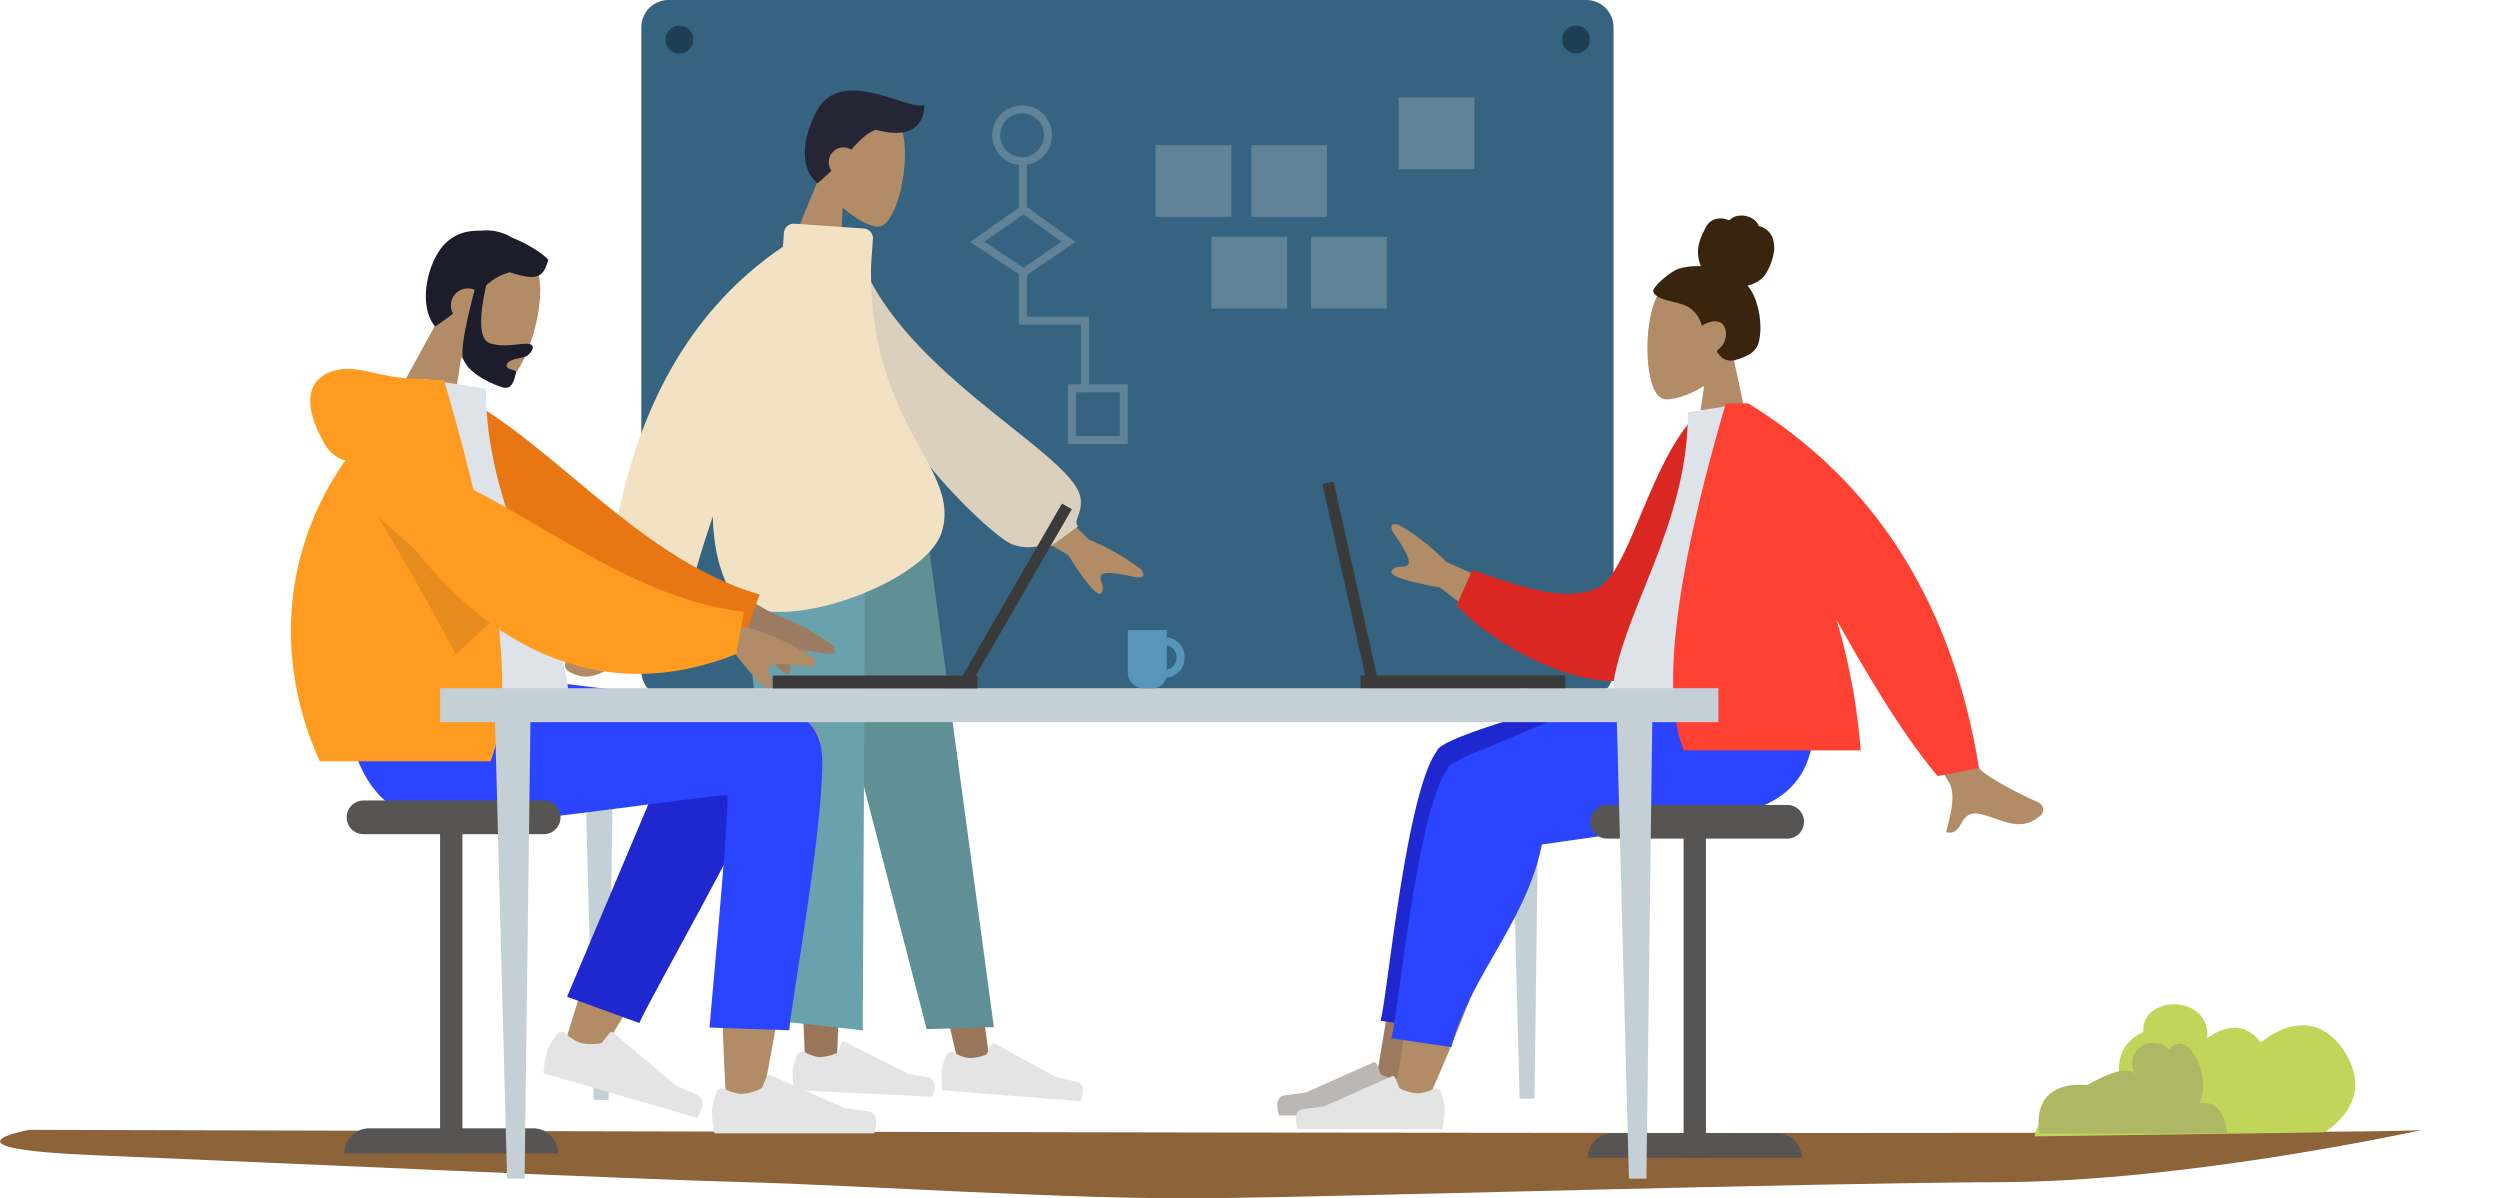 <svg id="develop-illustration" xmlns="http://www.w3.org/2000/svg" xmlns:xlink="http://www.w3.org/1999/xlink" width="627.376" height="300.742" viewBox="0 0 627.376 300.742">
  <defs>
    <clipPath id="clip-path">
      <rect id="Rectangle_360" data-name="Rectangle 360" width="260.371" height="148.141" transform="translate(0)"/>
    </clipPath>
    <clipPath id="clip-path-4">
      <rect id="Rectangle_364" data-name="Rectangle 364" width="260.371" height="148.141" rx="11"/>
    </clipPath>
  </defs>
  <g id="devpixel_illustrations-05" data-name="devpixel illustrations-05" transform="translate(0 150.67)">
    <g id="Group_985" data-name="Group 985">
      <path id="Path_8701" data-name="Path 8701" d="M-549.021,921.4c-8.208,1.793-600.664,0-600.664,0s-24.8,4.666,16.959,6.4,136.221,6.068,162.662,6.734,82.489,4.436,116.557,4.046,151.249-3.876,198.592-4.046S-549.021,921.4-549.021,921.4Z" transform="translate(1156.995 -788.54)" fill="#8d6339"/>
      <g id="Group_975" data-name="Group 975" transform="translate(367.005)" clip-path="url(#clip-path)">
        <path id="Path_8305" data-name="Path 8305" d="M152.48,361.292s.82-6.455,7.095-5.442c-3-9.631,11.811-8.52,9.279,0,5.185-4.446,7.369-2.648,7.369-2.648s-7.64-12.829,3.545-18.091c-.545-9.455,16.919-9.627,16.1,1.558,8.73-6.55,13.369,1.09,13.369,1.09s12.258-11.009,20.863,2-4.94,20.524-4.94,20.524Z" transform="translate(-8.93 -226.782)" fill="#c1d55b"/>
      </g>
      <g id="Group_976" data-name="Group 976" transform="translate(367.005)" clip-path="url(#clip-path)">
        <path id="Path_8306" data-name="Path 8306" d="M498.53,335.4s6.46-7.622,12.926-5.987c.932-8.241,13.643-5.5,13.643-5.5s-2.874-11.657,7.9-12.082,18.635,11.288,12.536,22.438c6.85.6,6.1,8.515,6.1,8.515s12.237,1.468,8.465,9.193H488.479S482.013,339.2,498.53,335.4Z" transform="translate(-808.008 -219.462)" fill="#c1d55b"/>
      </g>
      <g id="Group_978" data-name="Group 978" transform="translate(367.005)" clip-path="url(#clip-path)">
        <path id="Path_8308" data-name="Path 8308" d="M237.1,363.527s9.378-5.889,11.9-2.605c-3.253-6.193,4.455-10.55,8.571-6.292,4.348-5.678,10.816,6.215,7.584,13.515,6.468-1.172,6.932,7.575,6.932,7.575H225.037S221.749,362.39,237.1,363.527Z" transform="translate(-80.176 -241.932)" fill="#aeb864"/>
      </g>
    </g>
  </g>
  <g id="devpixel_illustrations-07" data-name="devpixel illustrations-07" transform="translate(73.005)">
    <g id="Group_1018" data-name="Group 1018" transform="translate(87.94)">
      <path id="Path_8258" data-name="Path 8258" d="M372.253,203.572H141.915a6.835,6.835,0,0,1-6.815-6.815V35.175a6.835,6.835,0,0,1,6.815-6.815H372.253a6.835,6.835,0,0,1,6.815,6.815V196.758A6.835,6.835,0,0,1,372.253,203.572Z" transform="translate(-135.1 -28.36)" fill="#366480"/>
    </g>
    <path id="Skin_3_" d="M437.881,374.632c8.261-18.292,14.238-34.219,16.643-42.626,4.111-14.391,7.232-27.052,8.02-31.782,1.882-11.278-14.487-11.929-16.651-6.331-3.274,8.478-8.993,36.351-15.863,78.438Z" transform="translate(-157.787 -100.755)" fill="#9b7a5f" fill-rule="evenodd"/>
    <path id="shoe_2_" d="M435.627,389.93a13.8,13.8,0,0,1,1.086,4.328,32.4,32.4,0,0,1-.579,5.092H399.75c-.949-3.129-.4-4.81,1.641-5.06s3.732-.475,5.076-.676l16.909-7.537a.645.645,0,0,1,.853.33c0,.008.008.008.008.016l1.086,2.638a11.641,11.641,0,0,0,4.593,1.319,10.387,10.387,0,0,0,3.966-1.158h0a1.289,1.289,0,0,1,1.713.635A.632.632,0,0,1,435.627,389.93Z" transform="translate(-151.776 -119.447)" fill="#bab7b5" fill-rule="evenodd"/>
    <path id="Path_8373" data-name="Path 8373" d="M189.157,372.7h-3.724l-2.622-99.224a3.826,3.826,0,0,1,3.813-3.813h0a3.826,3.826,0,0,1,3.813,3.813Z" transform="translate(-109.433 -96.688)" fill="#c5cfd6" fill-rule="evenodd"/>
    <path id="Path_8374" data-name="Path 8374" d="M478.007,372.357h-3.724l-2.622-99.224a3.826,3.826,0,0,1,3.813-3.813h0a3.826,3.826,0,0,1,3.813,3.813Z" transform="translate(-165.93 -96.622)" fill="#c5cfd6" fill-rule="evenodd"/>
    <g id="humaaans_x2F_standing-5" transform="translate(68.793 22.735)">
      <g id="humaaan-10">
        <g id="Head_x2F_Front_x2F_Short-1" transform="translate(54.388)">
          <g id="Head_1_" transform="translate(0 2.097)">
            <path id="Path_8375" data-name="Path 8375" d="M104.089,48.026c-2.2-3.789-3.354-8.157-2.22-12.605,3.274-12.814,20.818-6.669,23.143.523s-1.118,23.73-5.872,24.076c-1.9.137-5.55-1.705-9.042-4.794l-.708,17.89L94.83,70.469Z" transform="translate(-94.83 -27.981)" fill="#b28b67" fill-rule="evenodd"/>
          </g>
          <path id="Hair_1_" d="M176.078,67.6c-2.18.748-3.958,2.558-6.146,4.971a3.66,3.66,0,0,0-1.287-.491,3.7,3.7,0,0,0-3.684,5.776c-1.062,1.038-2.228,2.108-3.539,3.185-3.6-3.153-4.5-9.2-.654-17.195,5.8-13.039,23.475-.824,27.513-2.473C188.168,66.477,184.894,70.008,176.078,67.6Z" transform="translate(-152.49 -57.761)" fill="#262536" fill-rule="evenodd"/>
        </g>
        <g id="Bottom_x2F_Standing_x2F_Baggy-Pants" transform="translate(42.052 94.916)">
          <path id="Leg" d="M242.08-16.6l24.14,78.727,15.147,66.138,7.988.627L269.534-14.436Z" transform="translate(-224.52 21.99)" fill="#997659" fill-rule="evenodd"/>
          <path id="Pant" d="M272.26,118.538l16.876-.5L271.238-14.3,237.22-16.98Z" transform="translate(-223.569 22.064)" fill="#5f9096" fill-rule="evenodd"/>
          <g id="Accessories_x2F_Shoe_x2F_Flat-Sneaker_3_" transform="translate(52.409 144.186)">
            <path id="shoe_5_" d="M69.88-48.759a13.376,13.376,0,0,0-1.359,4.038,30.836,30.836,0,0,0,.169,4.9q1.931.157,34.662,2.735,1.7-4.356-1.182-4.947t-4.786-1.022L81.849-51.518a.621.621,0,0,0-.837.249c0,.008-.008.008-.008.016l-1.231,2.429a11.029,11.029,0,0,1-4.481.909A9.877,9.877,0,0,1,71.6-49.322h0a1.239,1.239,0,0,0-1.681.475C69.9-48.815,69.9-48.791,69.88-48.759Z" transform="translate(-68.48 51.591)" fill="#e4e4e4" fill-rule="evenodd"/>
          </g>
          <g id="Bottom_x2F_Standing_x2F_Baggy-Pants_1_" transform="translate(0 0)">
            <path id="Leg_1_" d="M227.43-221.9l9.524,81.792L239.9-72.321l7.746,2.059,6.4-144.552Z" transform="translate(-221.654 222.222)" fill="#997659" fill-rule="evenodd"/>
            <g id="Accessories_x2F_Shoe_x2F_Flat-Sneaker_2_" transform="translate(15.07 143.743)">
              <path id="shoe_4_" d="M23.307-247.947a13.566,13.566,0,0,0-1.231,4.078,30.881,30.881,0,0,0,.322,4.891q1.931.1,34.734,1.649,1.569-4.416-1.335-4.907t-4.818-.877l-15.8-7.964a.616.616,0,0,0-.829.273c0,.008-.008.008-.008.016l-1.158,2.47a11.162,11.162,0,0,1-4.448,1.054A9.912,9.912,0,0,1,25-248.55h0a1.239,1.239,0,0,0-1.665.531A.636.636,0,0,0,23.307-247.947Z" transform="translate(-22.062 251.142)" fill="#e4e4e4" fill-rule="evenodd"/>
            </g>
            <path id="Pant_1_" d="M233.635-83.5l19.274,2.124.66-133.54L220.25-222.3Z" transform="translate(-220.25 222.3)" fill="#69a1ac" fill-rule="evenodd"/>
          </g>
        </g>
        <g id="Body_x2F_Turtle-Neck" transform="translate(0 33.397)">
          <path id="Skin_1_" d="M263.384,85.125l18.115,17.56a55.105,55.105,0,0,1,12.959,7.4c.756.909,1.585,2.646-1.979,1.866s-7.344-1.44-8.012-.29,1.3,2.912.064,4.424q-1.243,1.508-8.326-9.58L257.367,95.47Zm-88.589-15.9,14,.048q-16,51.5-16.989,53.935c-1.48,3.644,1.649,9.194,2.992,12.179-4.36,1.939-3.893-5.245-9.4-2.7-5.02,2.325-8.84,6.532-14.648,2.968-.716-.434-1.5-2.083.394-3.37,4.706-3.21,11.487-8.816,12.4-10.666Q165.427,117.856,174.795,69.23Z" transform="translate(-149.974 -23.372)" fill="#b28b67" fill-rule="evenodd"/>
          <path id="Clothes-Back" d="M233.88,19.931l5.534-.941c8.712,30.6,53.477,51.458,56.22,62.9,1.005,4.191-2.027,6.315-.459,7.594l-7.191,5.229c-1.215-1.408-3.813,1.166-9.243-.635S233.88,56.162,233.88,19.931Z" transform="translate(-166.385 -13.546)" fill="#dbd0bd" fill-rule="evenodd"/>
          <path id="Clothes-Front" d="M229.571,22.654c-.644,40.526,22.934,50.863,17.681,67.12-4.336,13.418-45.835,27.849-53.01,14.688-2.9-5.325-4.223-11.768-4.376-18.767q-2.751,8.072-4.352,13.892c-1.842,6.7-8.985,7.763-8.985,10.345l-9.412-2.582c.635-3.507-3.8-5.213-2.606-13.039q7.988-52.632,42.947-76.3l.249-3.5a2.461,2.461,0,0,1,2.63-2.285h0l17.407,1.207a2.472,2.472,0,0,1,2.293,2.63h0Z" transform="translate(-152.777 -12.222)" fill="#f2e1c2" fill-rule="evenodd"/>
        </g>
      </g>
    </g>
    <g id="Group_1015" data-name="Group 1015" transform="translate(0 57.817)">
      <g id="Head_x2F_Front_x2F_Short-Beard" transform="translate(23.279)">
        <g id="Head" transform="translate(0 0.701)">
          <path id="Path_8376" data-name="Path 8376" d="M-2,118.508c-2.035-4.625-2.815-9.774-.949-14.729,5.381-14.27,24.711-5,26.465,3.539s-4.3,27.06-9.79,26.851c-2.188-.08-6.138-2.663-9.757-6.644L.876,147.942l-16.346-4.883Z" transform="translate(15.47 -96.376)" fill="#b28b67" fill-rule="evenodd"/>
        </g>
        <path id="Hair" d="M66.678,140.313q-2.968,13.357,1.062,14.56c4.03,1.207,8.213-.33,9.975.193,1.287.386.515,1.915-.692,2.848-1,.772-4.714.7-5.172,2.228s2.606,1.158,2.333,2.059c-.45,1.5-.812,4.464-3.419,3.684-2.638-.788-9.9-4.006-10.031-8.3q-.121-4.163,3.065-16.169a4.266,4.266,0,0,0-5.438,5.977c-1.343,1.054-2.823,2.132-4.464,3.21-3.74-4.1-2.871-13.793,1.571-19.757,2.872-3.49,6.208-4.319,9.787-4.262a12.378,12.378,0,0,1,7.956,1.754c4.473,1.762,8.149,4.384,9.058,5.566-1.3,4.344-2.526,5.381-9.677,3.121A13.807,13.807,0,0,0,66.678,140.313Z" transform="translate(-40.961 -126.504)" fill="#1d1c2b" fill-rule="evenodd"/>
      </g>
      <path id="Skin" d="M223.086,280.762c5.108-6.926,17.866-2.341,17.858,3.395-.024,15.05-13.755,86.49-14.471,90.995s-8.4,5.985-8.848.354c-.708-8.969-2.035-40.051-.708-54.515.386-4.223.8-8.31,1.207-12.13Q207.3,328.31,185.2,363.833l-8.189-3.74q9.641-31.77,15.815-44.862c7.047-14.946,13.651-27.736,16.434-32.249C212.935,277.021,218.887,277.81,223.086,280.762Z" transform="translate(-108.298 -155.994)" fill="#b28b67" fill-rule="evenodd"/>
      <path id="Leg-Back" d="M177.74,348.4l28.106-66.573c6.733-10.827,25.6,2.2,23.312,8.487-5.213,14.262-31.718,60.427-33.27,64.674Z" transform="translate(-108.441 -156.072)" fill="#1f28cf" fill-rule="evenodd"/>
      <path id="Leg-Front" d="M228.154,287.107c0,18.871-8.269,63.226-8.277,67.377l-20.038-.676q5.249-57.845,4.432-58.239c-1.231-.587-50.581,6.829-65.382,7.392-21.341.8-30.173-12.283-30.889-37.131h41.338q53.031,6.335,69.7,8.808C226.183,275.7,228.154,281.91,228.154,287.107Z" transform="translate(-94.8 -153.756)" fill="#2b44ff" fill-rule="evenodd"/>
      <g id="Accessories_x2F_Shoe_x2F_Flat-Sneaker" transform="translate(105.634 211.903)">
        <path id="shoe" d="M-18.9,283.25a15.2,15.2,0,0,0-1.191,4.762,35.936,35.936,0,0,0,.644,5.615h40.1q1.569-5.164-1.8-5.583t-5.6-.74l-18.638-8.31a.71.71,0,0,0-.941.362.028.028,0,0,1-.008.016l-1.2,2.9a12.707,12.707,0,0,1-5.068,1.456,11.52,11.52,0,0,1-4.376-1.279h0a1.412,1.412,0,0,0-1.882.7A.492.492,0,0,0-18.9,283.25Z" transform="translate(20.09 -278.932)" fill="#e4e4e4" fill-rule="evenodd"/>
      </g>
      <g id="Accessories_x2F_Shoe_x2F_Flat-Sneaker_1_" transform="translate(63.363 201.121)">
        <path id="shoe_1_" d="M-69.221,266.109a15.218,15.218,0,0,0-2.47,4.247,35.891,35.891,0,0,0-.949,5.567q2.148.615,38.515,11.165,2.944-4.525-.177-5.864t-5.164-2.276l-15.589-13.168a.714.714,0,0,0-1.006.08l-.016.016-1.963,2.461a12.74,12.74,0,0,1-5.269-.016,11.593,11.593,0,0,1-3.845-2.445h0a1.416,1.416,0,0,0-2,.145A.844.844,0,0,1-69.221,266.109Z" transform="translate(72.64 -265.528)" fill="#e4e4e4" fill-rule="evenodd"/>
      </g>
      <g id="Body_x2F_Hoodie" transform="translate(0 34.748)">
        <path id="Path_8377" data-name="Path 8377" d="M191.124,147.99l22.33,12.983a60.927,60.927,0,0,1,14.729,7.7c.885.981,1.874,2.888-2.116,2.18s-8.221-1.279-8.913.04,1.577,3.2.273,4.939q-1.3,1.738-9.677-10.345L186.33,153.991Z" transform="translate(-92.424 -99.494)" fill="#9b7b61" fill-rule="evenodd"/>
        <path id="Coat-Back" d="M106.63,94.7l5.454-3.025c28.034,11.085,49.358,43.736,82.363,53.445l-3.6,10.1C143.078,165.541,116.5,125.916,106.63,94.7Z" transform="translate(-76.835 -88.48)" fill="#e87613" fill-rule="evenodd"/>
        <path id="Shirt" d="M86.01,171.864H140.4c2.486,0,2.019-3.588,1.657-5.4-4.151-20.907-20.335-43.438-20.335-73.185L106.032,90.82C93.057,111.686,88.568,137.379,86.01,171.864Z" transform="translate(-72.802 -88.312)" fill="#dde3e9" fill-rule="evenodd"/>
        <path id="Coat-Front_3_" d="M83.233,110.722a7.9,7.9,0,0,1-1.665-.684,9.2,9.2,0,0,1-3.749-3.9c-5.735-10.345-3.66-16.048,2.461-17.922S91.872,90.2,101.638,90.2a10.124,10.124,0,0,1,1.456.1l4.915.282q21.14,71.649,11.664,95.6H76.862c-3.129-6.789-10.385-24.969-5.784-47.436A74.829,74.829,0,0,1,83.233,110.722Z" transform="translate(-69.591 -87.702)" fill="#ff9b21" fill-rule="evenodd"/>
        <path id="Shade" d="M96.75,133.73q19.644,18.1,31.171,23.794L116.3,168.36Q108.43,153.41,96.75,133.73Z" transform="translate(-74.903 -96.705)" fill="rgba(0,0,0,0.1)" fill-rule="evenodd"/>
      </g>
    </g>
    <path id="Path_8378" data-name="Path 8378" d="M536.529,161.82c2.968-3.491,4.987-7.763,4.649-12.557-.965-13.8-20.183-10.771-23.923-3.8s-3.29,24.639,1.536,25.886c1.923.5,6.033-.716,10.208-3.234l-2.622,18.55h15.477Z" transform="translate(-174.361 -71.244)" fill="#b28b67" fill-rule="evenodd"/>
    <path id="Leg-Back_1_" d="M470.365,290.087,511.382,269.2V264.66h-4.875q-59.522,15.167-60.829,19.443c-.008.032-.016.064-.024.088s-.04.056-.056.08c-7.867,10.811-12.573,63.612-14.117,67.57l15.067,2.244c5.768-21.373,24.2-36.263,23.714-61.867A8.777,8.777,0,0,0,470.365,290.087Z" transform="translate(-158.071 -95.71)" fill="#1f28cf" fill-rule="evenodd"/>
    <path id="Skin_4_" d="M443.641,378.932c8.261-18.292,14.238-34.219,16.643-42.625,4.111-14.391,7.232-27.052,8.02-31.782,1.882-11.278-14.487-11.929-16.651-6.331-3.274,8.478-8.993,36.351-15.863,78.438Z" transform="translate(-158.914 -101.596)" fill="#b28b67" fill-rule="evenodd"/>
    <path id="shoe_3_" d="M441.4,394.229a13.8,13.8,0,0,1,1.086,4.328,32.4,32.4,0,0,1-.579,5.092H405.52c-.949-3.129-.4-4.81,1.641-5.06s3.732-.475,5.076-.676l16.909-7.537a.645.645,0,0,1,.853.33c0,.008.008.008.008.016l1.086,2.638a11.64,11.64,0,0,0,4.593,1.319,10.387,10.387,0,0,0,3.966-1.158h0a1.289,1.289,0,0,1,1.713.635A.506.506,0,0,0,441.4,394.229Z" transform="translate(-152.905 -120.288)" fill="#e4e4e4" fill-rule="evenodd"/>
    <path id="Leg-Back_2_" d="M473.745,295.567l41.017-20.882V270.14h-4.875q-59.522,15.167-60.829,19.443c-.008.032-.016.064-.024.089s-.04.056-.056.08c-7.867,10.811-12.573,63.612-14.117,67.57l15.067,2.244c5.768-21.373,24.2-36.263,23.714-61.867A8.425,8.425,0,0,0,473.745,295.567Z" transform="translate(-158.732 -96.782)" fill="#2b44ff" fill-rule="evenodd"/>
    <path id="Leg-Front_1_" d="M511.634,302.493c3.757-.748,7.207-1.424,10.168-1.939,19.1-3.354,24.671-13.578,21.381-35.885H507.99c-5.752,1.649-35.627,14.182-51.128,20.842-10.256,4.408-7.022,20.311-1.215,24.446a.575.575,0,0,0,.322.507" transform="translate(-161.734 -95.712)" fill="#2b44ff" fill-rule="evenodd"/>
    <path id="Skin_2_" d="M472.046,237.909,448.67,227.645a55.2,55.2,0,0,0-11.857-9.3c-1.142-.362-3.089-.475-1.014,2.566s4.127,6.323,3.3,7.384-3.234-.113-4.183,1.617q-.953,1.725,12.163,4.143l17.5,13.418Zm94.494,2.823-13.216,2.622q19.933,37.164,21.389,39.392c2.172,3.346.145,9.476-.6,12.7,4.69,1.094,2.84-5.969,8.784-4.5,5.422,1.343,10.015,4.8,15.066.145.619-.571,1.078-2.365-1.046-3.282-5.277-2.285-13.08-6.572-14.343-8.237Q579.989,276.175,566.539,240.732Z" transform="translate(-158.73 -86.616)" fill="#b28b67" fill-rule="evenodd"/>
    <path id="Coat-Back_1_" d="M521.39,184.507l-5.575-.957c-12.147,11.785-17.11,40.1-25.2,43.848-7.658,3.539-18.509.113-31.4-4.513l-3.95,8.824c11.72,12.677,36.689,23.392,46.808,17.279C518.237,239.207,521.969,204.288,521.39,184.507Z" transform="translate(-162.722 -79.846)" fill="#db2721" fill-rule="evenodd"/>
    <path id="Shirt_1_" d="M555.261,254H505.91c-2.252,0-1.834-3.258-1.5-4.9,3.765-18.968,18.453-39.408,18.453-66.4L537.1,180.46C548.866,199.4,552.936,222.724,555.261,254Z" transform="translate(-172.283 -79.241)" fill="#dde3e9" fill-rule="evenodd"/>
    <path id="Coat-Front_1_" d="M563.83,234.8Q578.925,262.021,589.2,274l10.345-2.027q-9.991-61.984-57.893-91.5h-5.631q-19.173,65.35-10.57,87.077h44.427A162.4,162.4,0,0,0,563.83,234.8Z" transform="translate(-175.93 -79.243)" fill="#ff4133" fill-rule="evenodd"/>
    <rect id="Rectangle_387" data-name="Rectangle 387" width="320.781" height="8.519" transform="translate(37.437 172.706)" fill="#c5cfd6"/>
    <path id="Path_8379" data-name="Path 8379" d="M546.361,314.2h-45.2a4.231,4.231,0,0,1-4.231-4.231h0a4.231,4.231,0,0,1,4.231-4.231h45.2a4.231,4.231,0,0,1,4.231,4.231h0A4.226,4.226,0,0,1,546.361,314.2Z" transform="translate(-170.872 -103.745)" fill="#565554" fill-rule="evenodd"/>
    <path id="Path_8380" data-name="Path 8380" d="M549.852,414.338H496.19a6.137,6.137,0,0,1,6.138-6.138h41.395a6.135,6.135,0,0,1,6.13,6.138Z" transform="translate(-170.728 -123.786)" fill="#565554" fill-rule="evenodd"/>
    <rect id="Rectangle_388" data-name="Rectangle 388" width="5.599" height="84.31" transform="translate(349.498 206.226)" fill="#565554"/>
    <path id="Path_8381" data-name="Path 8381" d="M158.421,312.822h-45.2a4.231,4.231,0,0,1-4.231-4.231h0a4.231,4.231,0,0,1,4.231-4.231h45.2a4.231,4.231,0,0,1,4.231,4.231h0A4.226,4.226,0,0,1,158.421,312.822Z" transform="translate(-94.994 -103.475)" fill="#565554" fill-rule="evenodd"/>
    <path id="Path_8382" data-name="Path 8382" d="M161.912,412.92H108.25a6.289,6.289,0,0,1,6.29-6.29h41.081a6.289,6.289,0,0,1,6.29,6.29Z" transform="translate(-94.849 -123.479)" fill="#565554" fill-rule="evenodd"/>
    <g id="Group_1016" data-name="Group 1016" transform="translate(18.718 114.5)">
      <path id="Path_8383" data-name="Path 8383" d="M198.821,242.33l28.677,6.8a61.226,61.226,0,0,1,15.018,7.111c.917.949,1.987,2.815-2.027,2.26s-8.269-.957-8.9.386,1.705,3.137.467,4.923q-1.243,1.786-10.071-9.959l-27.68-4.336Z" transform="translate(-130.398 -205.842)" fill="#b28b67" fill-rule="evenodd"/>
      <path id="Coat-Back_2_" d="M114.86,200.855l4.883-3.885c29.482,6.282,55.922,34.951,90.077,39.062l-1.882,10.554C162.537,264.677,129.766,230,114.86,200.855Z" transform="translate(-114.86 -196.97)" fill="#ff9b21" fill-rule="evenodd"/>
    </g>
    <path id="Path_8384" data-name="Path 8384" d="M512.645,392.872h-4.384L505.18,276.2a4.5,4.5,0,0,1,4.481-4.481h0a4.5,4.5,0,0,1,4.481,4.481Z" transform="translate(-172.486 -97.091)" fill="#c5cfd6" fill-rule="evenodd"/>
    <path id="Path_8385" data-name="Path 8385" d="M162.665,392.872h-4.384L155.2,276.2a4.5,4.5,0,0,1,4.481-4.481h0a4.5,4.5,0,0,1,4.481,4.481Z" transform="translate(-104.032 -97.091)" fill="#c5cfd6" fill-rule="evenodd"/>
    <rect id="Rectangle_389" data-name="Rectangle 389" width="51.386" height="3.234" transform="translate(120.91 169.521)" fill="#3a3a3a"/>
    <rect id="Rectangle_390" data-name="Rectangle 390" width="51.386" height="2.856" transform="matrix(-0.5, 0.866, -0.866, -0.5, 195.969, 127.8)" fill="#3a3a3a"/>
    <g id="Group_1017" data-name="Group 1017" transform="translate(210.006 158.123)">
      <path id="Path_8386" data-name="Path 8386" d="M362.265,251.2h-9.428a.179.179,0,0,0-.177.177v10.345a4.123,4.123,0,0,0,4.111,4.111h2.051a3.63,3.63,0,0,0,3.62-3.62V251.385A.18.18,0,0,0,362.265,251.2Z" transform="translate(-352.66 -251.2)" fill="#5895ba" fill-rule="evenodd"/>
      <path id="Path_8387" data-name="Path 8387" d="M363.341,262.8h0a3.91,3.91,0,0,0,3.9-3.9v-.314a3.91,3.91,0,0,0-3.9-3.9h0a3.91,3.91,0,0,0-3.9,3.9v.314A3.91,3.91,0,0,0,363.341,262.8Z" transform="translate(-353.986 -251.881)" fill="none" stroke="#5895ba" stroke-miterlimit="10" stroke-width="2" fill-rule="evenodd"/>
    </g>
    <rect id="Rectangle_391" data-name="Rectangle 391" width="51.386" height="3.234" transform="translate(319.825 172.708) rotate(180)" fill="#3a3a3a"/>
    <rect id="Rectangle_392" data-name="Rectangle 392" width="51.386" height="2.856" transform="translate(261.646 120.837) rotate(77.409)" fill="#3a3a3a"/>
    <rect id="Rectangle_393" data-name="Rectangle 393" width="5.599" height="84.31" transform="translate(37.437 205.116)" fill="#565554"/>
    <path id="hair-2" data-name="hair" d="M523.064,135.189a17.034,17.034,0,0,1,5.494-.6,9.5,9.5,0,0,1-.668-4.778,14.466,14.466,0,0,1,1.552-4.32,5.94,5.94,0,0,1,1.142-1.786,3.9,3.9,0,0,1,1.85-1,4.887,4.887,0,0,1,2.132,0c.314.064.587.209.893.29s.467-.113.692-.314a3.86,3.86,0,0,1,2.035-.788,5.177,5.177,0,0,1,2.317.282,4.586,4.586,0,0,1,1.931,1.239,3.119,3.119,0,0,1,.579.885c.056.137.064.217.2.265.121.048.266.048.394.088a4.97,4.97,0,0,1,2.872,2.606,8.162,8.162,0,0,1,.45,3.395,14.715,14.715,0,0,1-2.518,6.459,8.064,8.064,0,0,1-4.151,2.341,11.77,11.77,0,0,1,2.164,4.046,19.614,19.614,0,0,1,.989,4.907,16.031,16.031,0,0,1-.249,4.843,5.24,5.24,0,0,1-2.349,3.419,11.113,11.113,0,0,1-1.8.845,11.888,11.888,0,0,1-1.858.6,3.725,3.725,0,0,1-3.531-.756,6.277,6.277,0,0,1-.949-1.207c-.089-.153-.145-.249-.032-.4a3.371,3.371,0,0,1,.5-.459,4.7,4.7,0,0,0,1.665-3.121c.145-1.279-.193-2.936-1.44-3.491-1.536-.692-3.234.1-4.593.837a7.494,7.494,0,0,0-3.644-4.834c-2.067-1.038-4.44-1.158-6.564-2.051a3.943,3.943,0,0,1-1.528-.973,1.992,1.992,0,0,1-.434-.716,1.14,1.14,0,0,1,.306-.9C517.82,138.608,521.271,135.736,523.064,135.189Z" transform="translate(-174.717 -67.779)" fill="#39250e" fill-rule="evenodd"/>
    <rect id="Rectangle_400" data-name="Rectangle 400" width="19" height="18" transform="translate(217 36.44)" fill="#608398"/>
    <rect id="Rectangle_401" data-name="Rectangle 401" width="19" height="18" transform="translate(241 36.44)" fill="#608398"/>
    <rect id="Rectangle_402" data-name="Rectangle 402" width="19" height="18" transform="translate(231 59.44)" fill="#608398"/>
    <rect id="Rectangle_403" data-name="Rectangle 403" width="19" height="18" transform="translate(256 59.44)" fill="#608398"/>
    <rect id="Rectangle_404" data-name="Rectangle 404" width="19" height="18" transform="translate(278 24.44)" fill="#608398"/>
    <path id="Path_8459" data-name="Path 8459" d="M275.276,97.992V138.5h15.606V155.45" transform="translate(-91.591 -58.025)" fill="none" stroke="#608398" stroke-linecap="round" stroke-width="2"/>
    <g id="Ellipse_135" data-name="Ellipse 135" transform="translate(176 26.44)" fill="#366480" stroke="#608398" stroke-width="2">
      <circle cx="7.5" cy="7.5" r="7.5" stroke="none"/>
      <circle cx="7.5" cy="7.5" r="6.5" fill="none"/>
    </g>
    <path id="Path_8460" data-name="Path 8460" d="M263.817,118.7l11.6-8.113,11.321,8.113-11.321,7.718Z" transform="translate(-91.591 -58.025)" fill="#366480" stroke="#608398" stroke-width="2"/>
    <g id="Rectangle_405" data-name="Rectangle 405" transform="translate(195 96.44)" fill="none" stroke="#608398" stroke-width="2">
      <rect width="15" height="15" stroke="none"/>
      <rect x="1" y="1" width="13" height="13" fill="none"/>
    </g>
    <circle id="Ellipse_136" data-name="Ellipse 136" cx="3.5" cy="3.5" r="3.5" transform="translate(94 6.44)" fill="#1e3f53"/>
    <circle id="Ellipse_137" data-name="Ellipse 137" cx="3.5" cy="3.5" r="3.5" transform="translate(319 6.44)" fill="#1e3f53"/>
  </g>
</svg>
